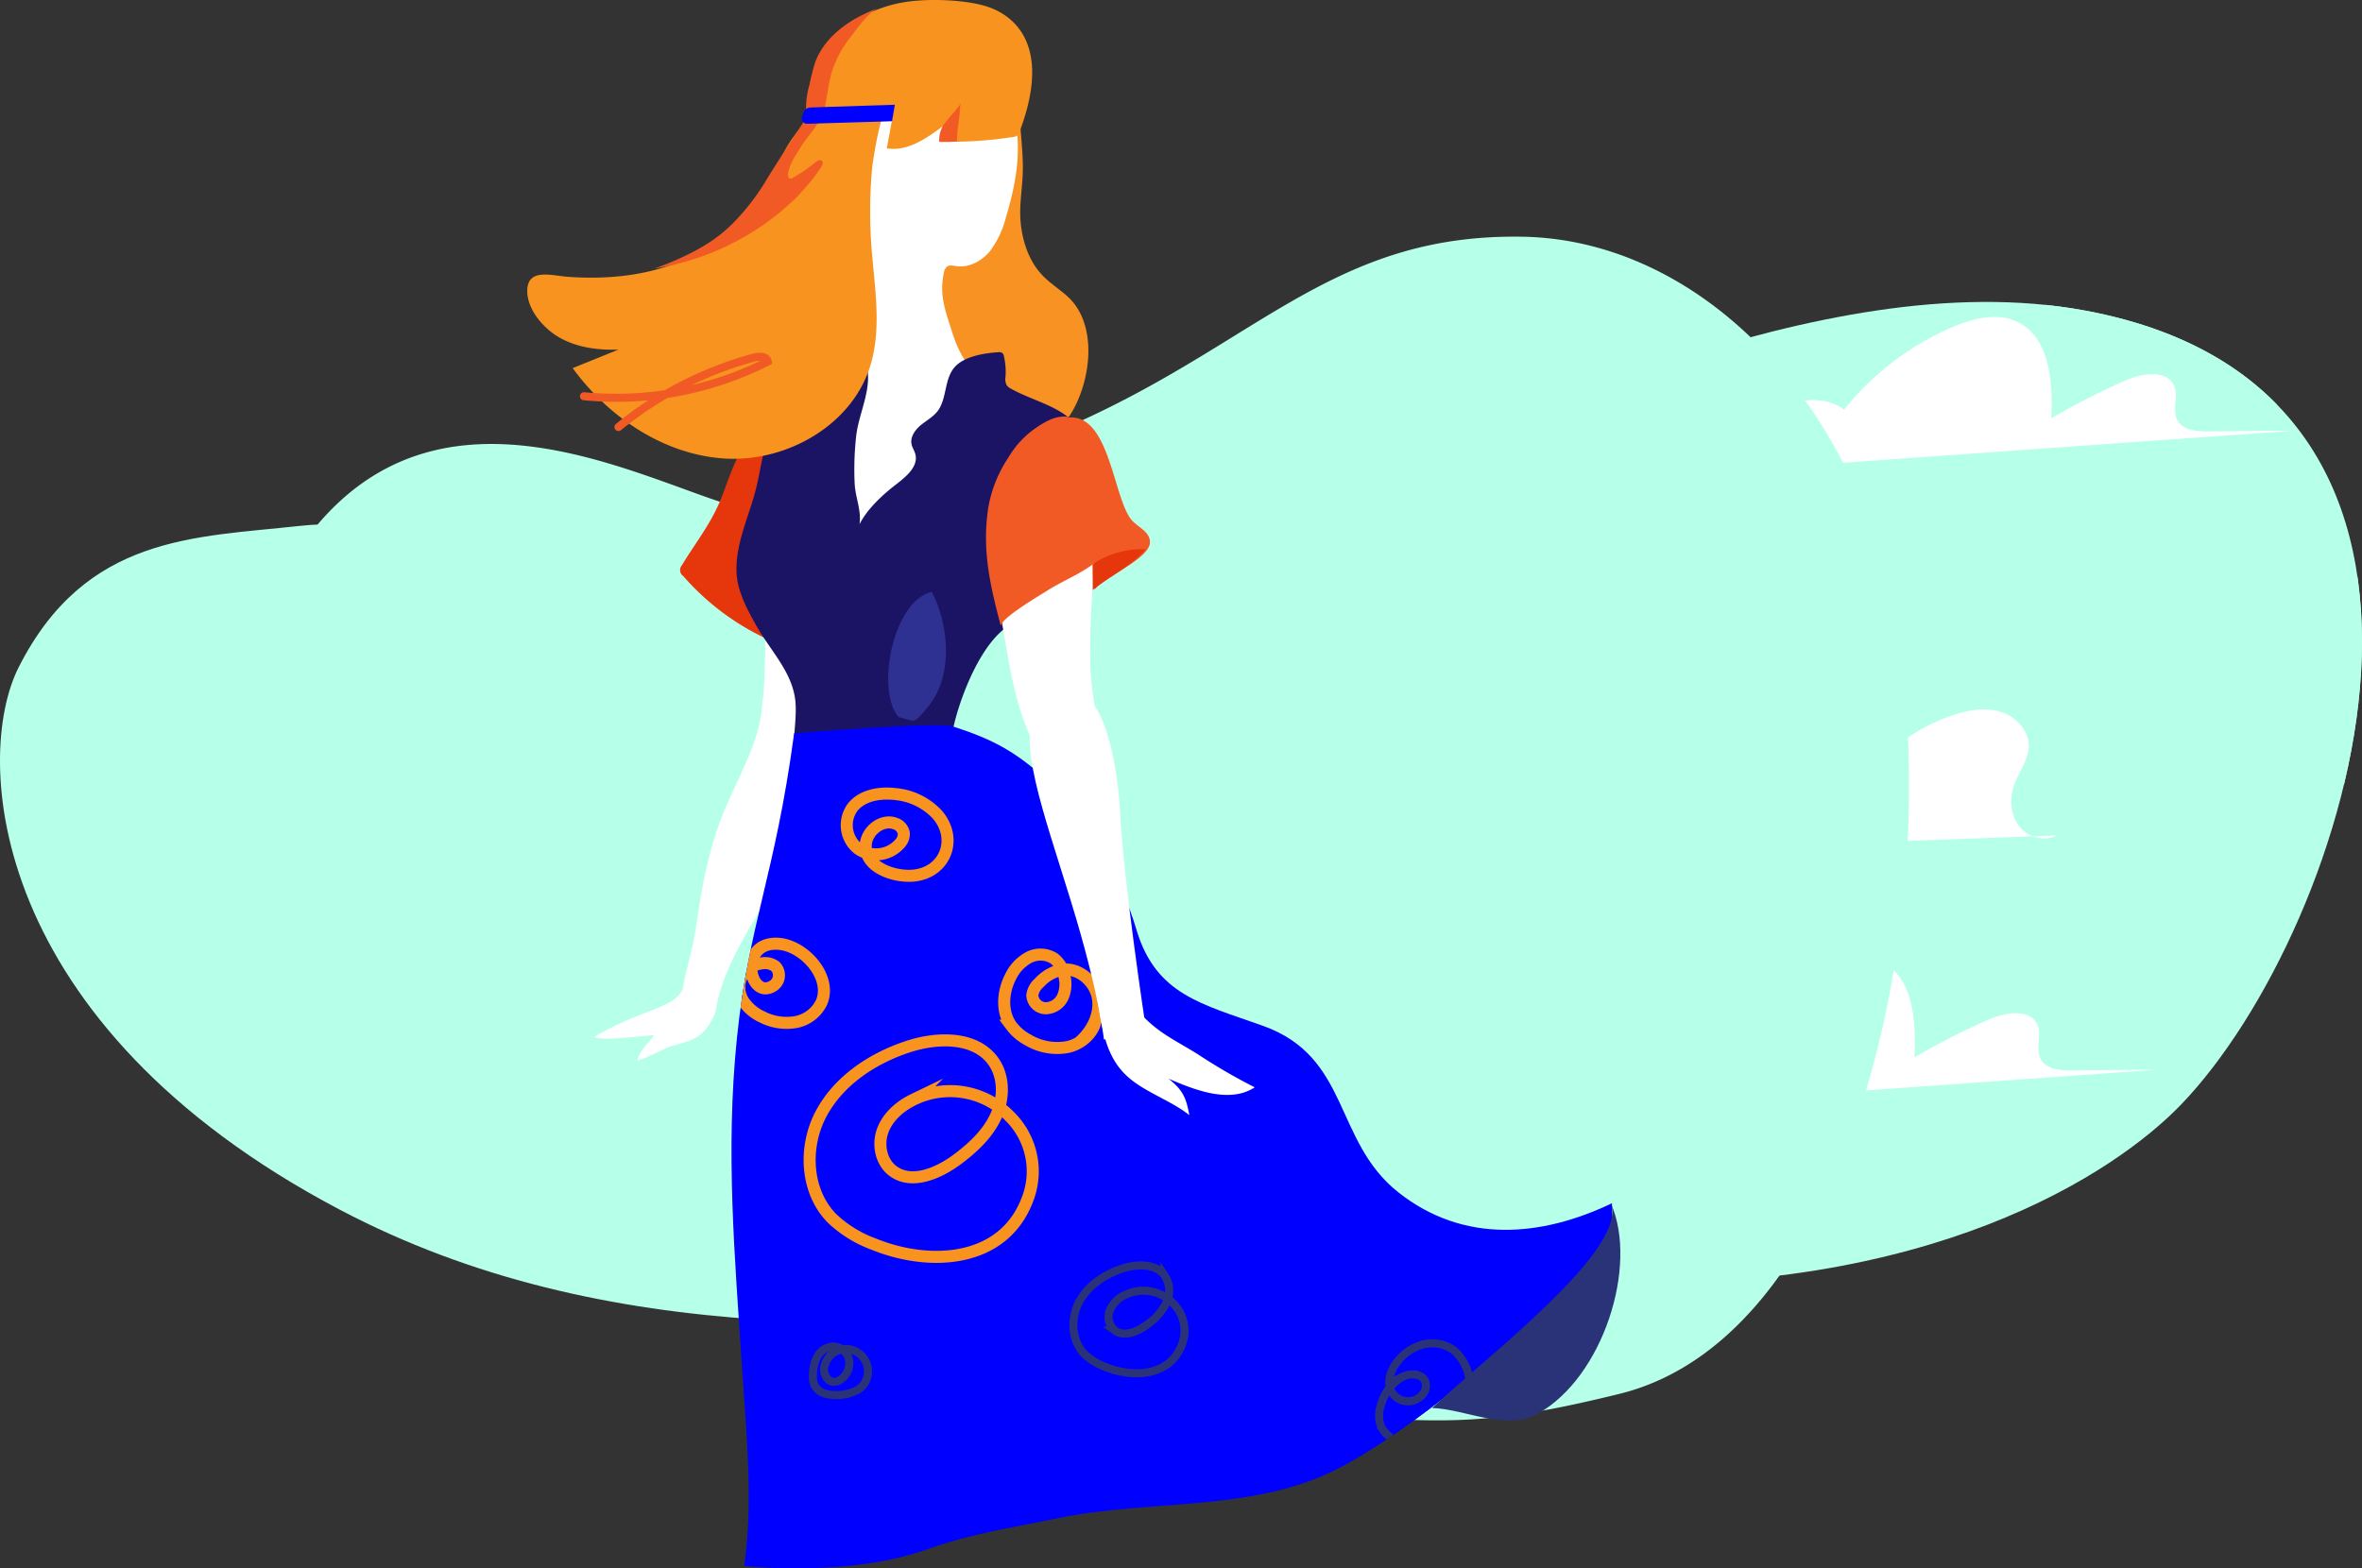 <svg xmlns="http://www.w3.org/2000/svg" xmlns:xlink="http://www.w3.org/1999/xlink" width="587.582" height="390.252" viewBox="0 0 587.582 390.252">
  <rect x="0" y="0" width="587.582" height="390.252" fill="#333333" stroke="none"/>
  <defs>
    <clipPath id="clip-path">
      <path d="M530.431,946.972c-73.214,6.469-148.171,11.182-214.364-23.71-87.712-46.236-91.18-112.539-79.838-134.954,16.667-32.941,43.834-32.285,69.951-35.172,29.437-3.254,66.651,14.167,95.8,13.386,13.095-.351,23.258-7.93,35.043-11.8,13.452-4.418,29.506-4.019,43.528-5.495,30.626-3.224,61.02-9.46,91.414-12.82s111-49.416,178.456-36.817c108.982,20.355,65.789,153.8,23.754,197.515-16.4,17.061-62.6,47.771-147.119,44.359C612.427,940.873,547.6,945.455,530.431,946.972Z" transform="translate(-231.581 -697.413)" fill="#fff"/>
    </clipPath>
    <clipPath id="clip-path-2">
      <path d="M1703.86,2332.824c2.3-15.7.518-33.478-.523-49.287-1.831-27.812-4.136-53.929-1.305-81.836,2.9-28.6,9.491-40.531,14.254-76.083,0,0,35.639-2.947,39.5-1.695,10.451,3.389,15.938,6.513,23.85,13.788,10.541,9.692,17.832,23.561,21.839,36.9,4.831,16.078,16.23,18.374,31.411,23.8,21.8,7.79,17.543,28.64,33.71,41.445,16.252,12.871,35.674,11.083,53.136,2.709.289,13.972-.965,30.813-9.808,42.59,4.378-5.83-1.518-15.685-7.776-15.323-12.473,12.387-35.292,31.147-51.207,39.086-21.082,10.517-46.315,7.307-68.847,11.982-10.954,2.273-21.94,3.894-32.521,7.712C1729.718,2335.77,1703.86,2332.824,1703.86,2332.824Z" transform="translate(-1700.705 -2123.613)" fill="blue"/>
    </clipPath>
  </defs>
  <g transform="translate(0 75.129)">
    <path d="M530.431,946.972c-73.214,6.469-148.171,11.182-214.364-23.71-87.712-46.236-91.18-112.539-79.838-134.954,16.667-32.941,43.834-32.285,69.951-35.172,29.437-3.254,66.651,14.167,95.8,13.386,13.095-.351,23.258-7.93,35.043-11.8,13.452-4.418,29.506-4.019,43.528-5.495,30.626-3.224,61.02-9.46,91.414-12.82s111-49.416,178.456-36.817c108.982,20.355,65.789,153.8,23.754,197.515-16.4,17.061-62.6,47.771-147.119,44.359C612.427,940.873,547.6,945.455,530.431,946.972Z" transform="translate(-231.581 -697.413)" fill="#b6ffe8"/>
    <g transform="translate(0 0)" clip-path="url(#clip-path)">
      <path d="M2093.325,740.01a37.675,37.675,0,0,1-6.856,14.227c-5.607,7.027-12.37,7.154-20.932,7.507-13.344.55-26.449-1.285-39.774-2.131-12.159-.772-24.414-1.54-36.484.116-8.879,1.219-17.559,3.739-26.479,4.614-9.479.93-19.028-.015-28.523-.763a691.249,691.249,0,0,0-79.615-1.672c-25.177.922-50.773,1.843-75.791,4.85-35.878,4.313-71.651,9.576-107.084,16.39q-7.128,1.371-14.236,2.826c-2.385.489-10.791,3.487-12.826,2.705-2.806-1.077-2.158-5.243-2.433-8.062l-1.865-19.076c-.01-.108,60.937-6.626,64.368-7L1807.258,743.4c16.916-1.839,34.548-1.848,51.11-4.755,14.329-2.515,27.271-4.446,41.956-4.031,16.555.468,32.812,3.461,49.411,3.381,8.633-.042,17.453-.669,25.411-4.015,8.536-3.59,15.5-10.055,23.431-14.836,16.85-10.158,37.464-7.021,56.092-13.637,4.461-1.584,8.936-3.458,12.459-6.62s5.979-7.848,5.39-12.544c-.947-7.544-9.209-10.947-15.711-12.41-8.864-2-17.884-4.229-26.9-6.242-20.932-4.672-42.566-5.653-63.934-4.5-29.306,1.587-58.234,7.123-87.1,12.413-62.776,11.5-125.89,21.922-189.588,25.9-7.033.439-14.342.757-20.86-1.921,2.624-2.083,6.009-2.89,9.275-3.637q168.672-38.568,340.234-62.594c8.772-1.228,17.786-2.418,26.41-.4,12.905,3.027,22.069,16.324,28.777,26.992,8.762,13.936,14.544,29.7,18.512,45.613,2.363,9.48,3.979,19.32,2.731,29.01A45.69,45.69,0,0,1,2093.325,740.01Z" transform="translate(-1455.531 -640.474)" fill="#b6ffe8"/>
      <path d="M3610.543,1648.927c12.668-.31,22.531-6.085,27.879-14.869s7.839-16.78,16.135-22.857a26.159,26.159,0,0,1,24-3.4c-4.428-13.562.88-29.707,12.492-38,6.524-4.657,15.29-6.846,22.723-3.845,9.388,3.79,14.151,14.839,13.742,24.955s-4.894,19.561-9.293,28.679c4.151-3.9,8.8-8.024,14.491-8.336s11.707,5.689,9.117,10.761a44.643,44.643,0,0,1,16.207-9.468c3.761-1.23,7.866-1.948,11.656-.813s7.111,4.544,7.082,8.5c-.025,3.4-2.352,6.3-3.536,9.484-1.24,3.342-1.13,7.328.94,10.23s6.3,4.286,9.43,2.576" transform="translate(-3272.091 -1509.772)" fill="#fff"/>
      <path d="M3659.2,849.3a232.043,232.043,0,0,1,24.535-14.513c7.04-3.6,16-6.711,22.376-2.03a69.9,69.9,0,0,1,26.841-20.478c5.136-2.212,11.148-3.769,16.2-1.375,8.165,3.867,8.912,15,8.477,24.019a181.73,181.73,0,0,1,18.525-9.43c4.187-1.838,10.44-2.752,12.118,1.5,1.035,2.623-.575,5.825.723,8.329,1.335,2.573,4.827,2.883,7.725,2.858l21.46-.192" transform="translate(-3281.357 -646.967)" fill="#fff"/>
      <path d="M3659.2,849.3a232.043,232.043,0,0,1,24.535-14.513c7.04-3.6,16-6.711,22.376-2.03a69.9,69.9,0,0,1,26.841-20.478c5.136-2.212,11.148-3.769,16.2-1.375,8.165,3.867,8.912,15,8.477,24.019a181.73,181.73,0,0,1,18.525-9.43c4.187-1.838,10.44-2.752,12.118,1.5,1.035,2.623-.575,5.825.723,8.329,1.335,2.573,4.827,2.883,7.725,2.858l21.46-.192" transform="translate(-3247.357 -805.967)" fill="#fff"/>
    </g>
  </g>
  <path d="M232.7,690.974c-8.3,22.342-.121,64.421,10.561,84.979s27.182,34.805,44.231,45.959c33.511,21.923,70.369,33.779,107.267,42.6a737.841,737.841,0,0,0,107.788,17.5c29.568,2.565,41.721,1.929,70.843-5.2,58.97-14.436,81.365-120.909,68.663-192.791-9.694-54.858-49.175-94.361-92.594-95.148-45.216-.82-64.339,24.256-106.832,44.359-25.86,12.234-44.53,20.736-79.468,24.279C342.241,659.63,266.328,600.419,232.7,690.974Z" transform="translate(-170.6 -529.969)" fill="#b6ffe8" style="mix-blend-mode: multiply;isolation: isolate"/>
  <path d="M1963.905,482.337l.575.575" transform="translate(-1736.557 -435.436)" fill="#f15a24"/>
  <g transform="translate(131.159)">
    <path d="M1740.576,1966.63c1.709-8.3,1.3-16.884,1.807-25.331.136-2.275.27-6.4,2.723-7.528,8.574-3.959,14.39,15.59,14.538,20.578.356,12.071-5.031,17.944-11.37,26.49" transform="translate(-1682.936 -1785.401)" fill="#fff"/>
    <path d="M1652.351,1680.8c-4.636-.005-8.667,3.452-11.086,7.471s-3.636,8.648-5.49,12.967c-2.413,5.62-6.214,10.44-9.343,15.611a1.795,1.795,0,0,0,.329,2.637,62.674,62.674,0,0,0,21.478,15.971" transform="translate(-1587.978 -1576.178)" fill="#e6360c"/>
    <path d="M1647.731,2085.424c-.135,10.347-6.555,19.962-10.238,29.579-3.343,8.727-4.974,17.654-6.229,26.743-.93,6.739-3.436,13.028-3.808,19.457,2.836.542,5.776.987,8.628,1.807,2.389-15.8,16.484-30.118,21.5-45.508C1662.611,2102.051,1657.942,2092.515,1647.731,2085.424Z" transform="translate(-1589.185 -1911.522)" fill="#fff"/>
    <g>
      <g transform="translate(52.048 5.153)">
        <path d="M1982.2,1144.605c-.007-2.959.912-5.588,1.325-8.469.27-1.881-.192-3.744-.062-5.636.427-6.227-.892-11.239-3.175-17.044-1.453-3.694-5.906-9.927-.761-12.89,3.649-2.1,11.027,1.182,14.036,3.215,6.134,4.145,7.428,12.508,7.884,19.9.267,4.327.84,8.794.811,13.112-.031,4.564-1,8.951-.521,13.56.488,4.682,2.088,9.387,5.319,12.811,1.82,1.929,4.08,3.38,6.081,5.122,7.774,6.766,6.175,20.484,1.514,28.643-3.571,6.251-10.7,11.866-18.344,10.616-5.94-.972-13.791-8.405-14.2-14.7-.149-2.311.667-4.673.583-7.046-.138-3.9-.938-7.743-.924-11.648.024-6.785-.412-13.7.333-20.438A81.922,81.922,0,0,0,1982.2,1144.605Z" transform="translate(-1931.015 -1099.891)" fill="#f79223"/>
        <g transform="translate(0 1.511)">
          <path d="M1849.222,1129.958a81.524,81.524,0,0,1,4.68-16.18c1.755-4.4,6.425-5.379,10.929-4.98,9.56.846,18.084,7.6,22.143,16.3,4.745,10.167,3.091,20.7,0,31.026a23.3,23.3,0,0,1-4.045,8.5c-2.035,2.418-5.183,4.112-8.309,3.649-.792-.117-1.687-.344-2.33.135a2.411,2.411,0,0,0-.746,1.484c-1.213,5.521.368,9.493,1.964,14.545,1.49,4.72,3.525,9.134,8,11.743-1.171-.681-27.321,41.314-30.352,44.9a224.9,224.9,0,0,1-6.675-25.572c-1.088-5.054-2.49-11.266-.037-16.021,2.814-5.454,6.947-9.377,8.051-15.745a41.552,41.552,0,0,0,.166-9.58c-.52-8.688-.529-17.638-1.5-26.236C1850.5,1142.163,1848.137,1135.807,1849.222,1129.958Z" transform="translate(-1819.939 -1108.715)" fill="#fff"/>
          <path d="M1722.85,1684.782c-1.759-4.84.541-12.007-.441-17.541-1.189-6.7-6.212-11.641-9.6-17.682-2.188-3.9-4.688-8.509-4.878-13.111-.282-6.817,2.671-13.1,4.459-19.461,1.776-6.315,1.778-11.416,4.795-17.244a15.467,15.467,0,0,1,4.635-4.665c1.1-.763,17.852-12.111,18.016-11.69,2.49,6.37-1.45,12.8-2.148,19.1a74.921,74.921,0,0,0-.371,11.812c.163,3.42,1.73,6.657,1.2,10.115,1.855-3.715,5.627-7.25,8.907-9.779,2.594-2,5.852-4.6,4.969-7.752-.23-.822-.739-1.552-.919-2.386-.407-1.89.96-3.707,2.473-4.911s3.3-2.167,4.326-3.807c1.969-3.158,1.42-7.549,3.86-10.415,2.338-2.746,7.422-3.552,10.887-3.771a1.434,1.434,0,0,1,1.075.23,1.414,1.414,0,0,1,.354.763,17.6,17.6,0,0,1,.4,5.057,3.485,3.485,0,0,0,.263,2.125,3,3,0,0,0,1.127.917c6.405,3.587,14.871,4.715,18.111,12.08,3.058,6.95,1.858,16.8-.819,23.694-4.063,10.466-7.985,17.37-17.544,22.969-9.854,5.772-16.234,29.62-14.489,31.528" transform="translate(-1707.913 -1500.613)" fill="#1b1464"/>
        </g>
      </g>
      <path d="M1518.16,1071.371c5.479,1.712,16.78,8.219,8.4,30.817a3.106,3.106,0,0,1-.485,1.174,2.286,2.286,0,0,1-1.332.518,100,100,0,0,1-16.25,1.181,1.667,1.667,0,0,1-1.052-.25c-.977-.787.575-2.562-.185-3.562-4.094,3.06-8.819,6.287-13.863,5.459l1.391-7.538c.173-.938.322-2.046-.429-2.723-2.244-2.021-4.535,14.3-4.583,14.813a118.448,118.448,0,0,0-.223,19.649c.727,10.121,2.722,20.557-.372,30.221-4.646,14.511-20.644,23.611-35.857,22.769s-29.082-10.207-38.075-22.506l11.384-4.615c-5.179.19-10.547-.53-15-3.183-3.727-2.22-7.714-6.808-7.682-11.437.04-5.763,6.06-3.772,10.16-3.482,17.044,1.208,34.247-2.692,45.16-17.083a85.171,85.171,0,0,0,7.922-12.6,26.973,26.973,0,0,1,3.82-6.228c1.077-1.165,2.45-2.2,2.854-3.736a8.293,8.293,0,0,0,.043-2.7c-.577-8.076,3.943-16.028,10.562-20.692a33.167,33.167,0,0,1,15.588-5.594C1505.16,1069.5,1513.147,1069.8,1518.16,1071.371Z" transform="translate(-1403.943 -1069.794)" fill="#f7931e"/>
    </g>
    <g transform="translate(50.813 180.441)">
      <path d="M1703.86,2332.824c2.3-15.7.518-33.478-.523-49.287-1.831-27.812-4.136-53.929-1.305-81.836,2.9-28.6,9.491-40.531,14.254-76.083,0,0,35.639-2.947,39.5-1.695,10.451,3.389,15.938,6.513,23.85,13.788,10.541,9.692,17.832,23.561,21.839,36.9,4.831,16.078,16.23,18.374,31.411,23.8,21.8,7.79,17.543,28.64,33.71,41.445,16.252,12.871,35.674,11.083,53.136,2.709.289,13.972-.965,30.813-9.808,42.59,4.378-5.83-1.518-15.685-7.776-15.323-12.473,12.387-35.292,31.147-51.207,39.086-21.082,10.517-46.315,7.307-68.847,11.982-10.954,2.273-21.94,3.894-32.521,7.712C1729.718,2335.77,1703.86,2332.824,1703.86,2332.824Z" transform="translate(-1700.705 -2123.613)" fill="blue"/>
      <g clip-path="url(#clip-path-2)">
        <path d="M2115.51,2478.9c3.218-2.722,5.391-6.918,4.731-11.036s-4.726-7.708-8.929-7.088a10.391,10.391,0,0,0-5.7,3.271,4.951,4.951,0,0,0-1.688,3.078,3.408,3.408,0,0,0,3.439,3.227,4.825,4.825,0,0,0,4.146-2.805,7.991,7.991,0,0,0,.42-5.105,7.149,7.149,0,0,0-2.6-4.475,6.322,6.322,0,0,0-6.365-.212,10.685,10.685,0,0,0-4.453,4.77c-1.963,3.8-2.305,8.671.177,12.167a12.48,12.48,0,0,0,4.176,3.546,14.167,14.167,0,0,0,9.95,1.737c3.355-.787,6.347-3.427,6.92-6.763" transform="translate(-2029.092 -2399.915)" fill="blue" stroke="#f7931e" stroke-linecap="round" stroke-miterlimit="10" stroke-width="3"/>
        <path d="M2222.284,2918.185a9.559,9.559,0,0,1,2.11,10.245c-3.014,7.918-12.177,8.3-19.007,5.527a15.056,15.056,0,0,1-5.222-3.222c-3.254-3.341-3.517-8.817-1.35-12.919s6.356-6.908,10.827-8.364c3.566-1.161,8.134-1.274,10.407,1.659a6.85,6.85,0,0,1,.459,6.952,14.756,14.756,0,0,1-4.875,5.43c-2.292,1.694-5.578,3.091-7.875,1.4a4.415,4.415,0,0,1-1.293-5.007,7.36,7.36,0,0,1,3.836-3.868A10.305,10.305,0,0,1,2222.284,2918.185Z" transform="translate(-2112.363 -2774.263)" fill="blue" stroke="#2b3378" stroke-linecap="round" stroke-miterlimit="10" stroke-width="2"/>
        <path d="M1864.165,2600.735a19.186,19.186,0,0,1,4.236,20.564c-6.051,15.894-24.443,16.664-38.152,11.094a30.225,30.225,0,0,1-10.482-6.467c-6.532-6.707-7.061-17.7-2.71-25.933s12.758-13.867,21.733-16.79c7.158-2.33,16.326-2.557,20.889,3.332,3.019,3.9,2.971,9.492.921,13.953s-5.8,7.955-9.786,10.9c-4.6,3.4-11.2,6.206-15.807,2.817-3.02-2.219-3.872-6.567-2.6-10.05s4.315-6.128,7.7-7.764A20.683,20.683,0,0,1,1864.165,2600.735Z" transform="translate(-1794.8 -2503.242)" fill="blue" stroke="#f7931e" stroke-linecap="round" stroke-miterlimit="10" stroke-width="3"/>
        <path d="M1888.24,2242.458a10.7,10.7,0,0,1-4.38,1c-4.621.112-11.272-2.3-11.011-7.672.167-3.441,3.939-6.517,7.245-5.35a3.179,3.179,0,0,1,2.218,2.384,3.491,3.491,0,0,1-.849,2.466,7.867,7.867,0,0,1-10.484,1.471,7.513,7.513,0,0,1-1.444-10.289c2.338-3.008,6.677-3.791,10.509-3.359a16.3,16.3,0,0,1,10.648,5.161C1895.01,2233.348,1893.452,2239.968,1888.24,2242.458Z" transform="translate(-1839.448 -2205.982)" fill="blue" stroke="#f7931e" stroke-linecap="round" stroke-miterlimit="10" stroke-width="3"/>
        <path d="M1732.4,2455.775a8.906,8.906,0,0,1-6.467,4.884,13.3,13.3,0,0,1-8.238-1.263,11.144,11.144,0,0,1-4.622-3.814,6.443,6.443,0,0,1-.77-5.735,6.533,6.533,0,0,1,5.386-3.816,4.248,4.248,0,0,1,3.223.762,3.127,3.127,0,0,1-.416,4.755c-5.927,4.032-9.04-10.509.677-10.4C1727.788,2441.215,1735.2,2449.37,1732.4,2455.775Z" transform="translate(-1710.014 -2386.773)" fill="blue" stroke="#f7931e" stroke-linecap="round" stroke-miterlimit="10" stroke-width="3"/>
        <path d="M1829.7,3037.567a5.027,5.027,0,0,0,2.467-2.374,5.567,5.567,0,0,0-4.493-8.037,5.507,5.507,0,0,0-5.841,4.819c-.1,1.512.831,3.277,2.375,3.346a3.041,3.041,0,0,0,1.928-.722,4.943,4.943,0,0,0,1.894-4.869,4.2,4.2,0,0,0-4.006-3.213,4.838,4.838,0,0,0-3.92,2.579,9.757,9.757,0,0,0-1.035,4.689,5.3,5.3,0,0,0,.389,2.407,4.585,4.585,0,0,0,3.246,2.2A11.507,11.507,0,0,0,1829.7,3037.567Z" transform="translate(-1798.799 -2871.917)" fill="blue" stroke="#2b3378" stroke-linecap="round" stroke-miterlimit="10" stroke-width="2"/>
        <path d="M2663.9,3030.641a11.448,11.448,0,0,0-3.885-7,9.15,9.15,0,0,0-7.679-1.383,12,12,0,0,0-6.481,4.482c-1.568,2.082-2.515,4.965-1.266,7.244a4.687,4.687,0,0,0,7.762.618,3.266,3.266,0,0,0,.581-3.254c-.849-1.9-3.661-2.029-5.555-1.1a11.191,11.191,0,0,0-5.35,6.808,7.965,7.965,0,0,0-.1,5.515,8.3,8.3,0,0,0,4.721,4.008,13.854,13.854,0,0,0,8.516.856C2662.608,3045.58,2665.265,3037.293,2663.9,3030.641Z" transform="translate(-2480.389 -2868.141)" fill="blue" stroke="#2b3378" stroke-linecap="round" stroke-miterlimit="10" stroke-width="2"/>
      </g>
    </g>
    <path d="M2162.705,2156.051s-5.43-35.65-6.306-52.8-5.237-25.88-6.382-26.727-8.98-8.7-14.237-.211,1.313,25.729,8.43,48.872,8.141,34.217,8.141,34.217" transform="translate(-2008.895 -1900.727)" fill="#fff"/>
    <path d="M2112.576,1791.448c-3.32-11.25-5.617-19.82-5.683-30.17-.065-10.371.892-21.261,1.619-31.617.476-6.773,1.588-18.146-5.955-21.719-7.024-3.326-12.806,3.222-15.694,8.834-6.273,12.191-3.108,28.931-.9,41.849,2.341,13.708,5.018,25.391,15.062,35.876" transform="translate(-1966.876 -1597.928)" fill="#fff"/>
    <path d="M2090.48,1675.356c10.652-1.7,11.532,19.629,16.092,25.309,1.479,1.841,4.793,3.017,4.652,5.762-.127,2.481-4.519,5.149-6.474,6.446-1.561,1.035-3.289,2.007-4.8,3a8.315,8.315,0,0,0-2.429,2.176c.093-2.045-.716-4.582-.225-6.468-3.408,2.66-8.046,4.463-11.749,6.857-1.45.938-11.864,6.981-11.365,8.871-2.6-9.838-4.812-18.824-3.178-29.562a32.314,32.314,0,0,1,5.015-12.524,23.209,23.209,0,0,1,6.767-7.313,22.24,22.24,0,0,1,3.6-2.09C2089.2,1674.576,2091.894,1675.091,2090.48,1675.356Z" transform="translate(-1956.321 -1571.391)" fill="#f15a24"/>
    <path d="M2243.137,2524.862c4.229,4.582,8.835,6.549,13.96,9.784a142.261,142.261,0,0,0,14.066,8.172c-6.472,4.309-15.737.276-21.444-2.146,3.55,2.815,4.4,4.721,5.176,9.075-4.561-3.682-11.35-5.795-15.635-9.844-5.234-4.946-6.042-11.675-7.285-19.2" transform="translate(-2090.196 -2272.272)" fill="#fff"/>
    <path d="M1524.023,2494.273c-.858,4.879-4.569,6.018-10.716,8.367-3.281,1.254-9.641,4.089-11.99,5.813,2.826,1.055,13.841-.595,17.539-.746,5.617-.229,12.449-3.973,12.411-9.22" transform="translate(-1484.645 -2250.365)" fill="#fff"/>
    <path d="M1583.137,2527.278c-2.548,5.523-4.345,6.544-10.524,8.138-1.886.486-7.035,3.384-8.9,3.713.773-2.9,2.986-4.459,3.97-6.039.924-1.483-.177-2.5.859-3.879C1570.726,2526.308,1583.644,2520.863,1583.137,2527.278Z" transform="translate(-1536.357 -2275.236)" fill="#fff"/>
    <path d="M2763.1,2819.275c6.789,15.484-2.013,43.127-18.185,52.184-7.922,4.437-18.206-1.16-26.338-1.4C2731.843,2857.521,2767.036,2830.882,2763.1,2819.275Z" transform="translate(-2493.481 -2519.719)" fill="#2b3378"/>
    <path d="M1486.355,1598.069a83.215,83.215,0,0,0,45.707-8.618c-.194-1.319-2.08-1.363-3.368-1.018a90.661,90.661,0,0,0-33.759,17.3" transform="translate(-1472.244 -1499.477)" fill="none" stroke="#f15a24" stroke-linecap="round" stroke-miterlimit="10" stroke-width="2"/>
    <path d="M1628.054,1124.356a36.418,36.418,0,0,0,2.394-3.315c.287-.452.554-1.083.189-1.475-.433-.463-1.19-.052-1.678.353a37.554,37.554,0,0,1-5.544,3.81,1.081,1.081,0,0,1-.674.2c-.547-.087-.621-.845-.516-1.39.48-2.495,1.888-4.448,3.192-6.541,2.181-3.5,4.885-5.584,5.9-9.832.681-2.863.906-5.828,1.731-8.652a26.586,26.586,0,0,1,4.753-8.858c1.581-2.017,4.5-6.292,6.9-7.142-6.672,2.411-13.176,6.736-15.713,13.361a53.378,53.378,0,0,0-1.465,5.726,21.011,21.011,0,0,0-.856,5.659,8.686,8.686,0,0,1-.177,2.622,7.034,7.034,0,0,1-.991,1.841c-2.875,4.263-5.6,8.58-8.327,12.942a57.7,57.7,0,0,1-8.648,11.355c-2.607,2.5-6.849,6.678-19.52,11.3a65.869,65.869,0,0,0,24.314-9.075,62.924,62.924,0,0,0,11.326-8.978C1625.823,1126.976,1626.973,1125.7,1628.054,1124.356Z" transform="translate(-1557.314 -1079.506)" fill="#f15a24"/>
    <path d="M1825.225,1226.1l-21.143.632a1.29,1.29,0,0,1-1.235-1.771l.245-.606a1.933,1.933,0,0,1,1.9-1.675l20.918-.682Z" transform="translate(-1734.465 -1195.939)" fill="blue"/>
    <path d="M2225.236,1871.672a21.535,21.535,0,0,1,13.27-3.754c-3.684,4.167-8.881,6.639-13.206,10.135" transform="translate(-2084.608 -1731.236)" fill="#e6360c"/>
    <path d="M1931.188,1961.2c-6.156-6.576-1.7-29.171,7.993-31.472,4.418,8.393,5.4,21.155-1.021,28.752-.609.72-2.353,2.982-3.225,3.233C1933.66,1962.083,1929.9,1960.2,1931.188,1961.2Z" transform="translate(-1838.567 -1782.487)" fill="#2e3192"/>
    <path d="M2007.884,1220.164a7.442,7.442,0,0,0-.282,2.356q-.152,1.269-.3,2.537a29.243,29.243,0,0,0-.383,4.55,37.185,37.185,0,0,1-4.409.109,7.127,7.127,0,0,1,.838-3.859C2004.657,1223.862,2006.521,1222.162,2007.884,1220.164Z" transform="translate(-1900.015 -1194.417)" fill="#f15a24"/>
  </g>
</svg>
